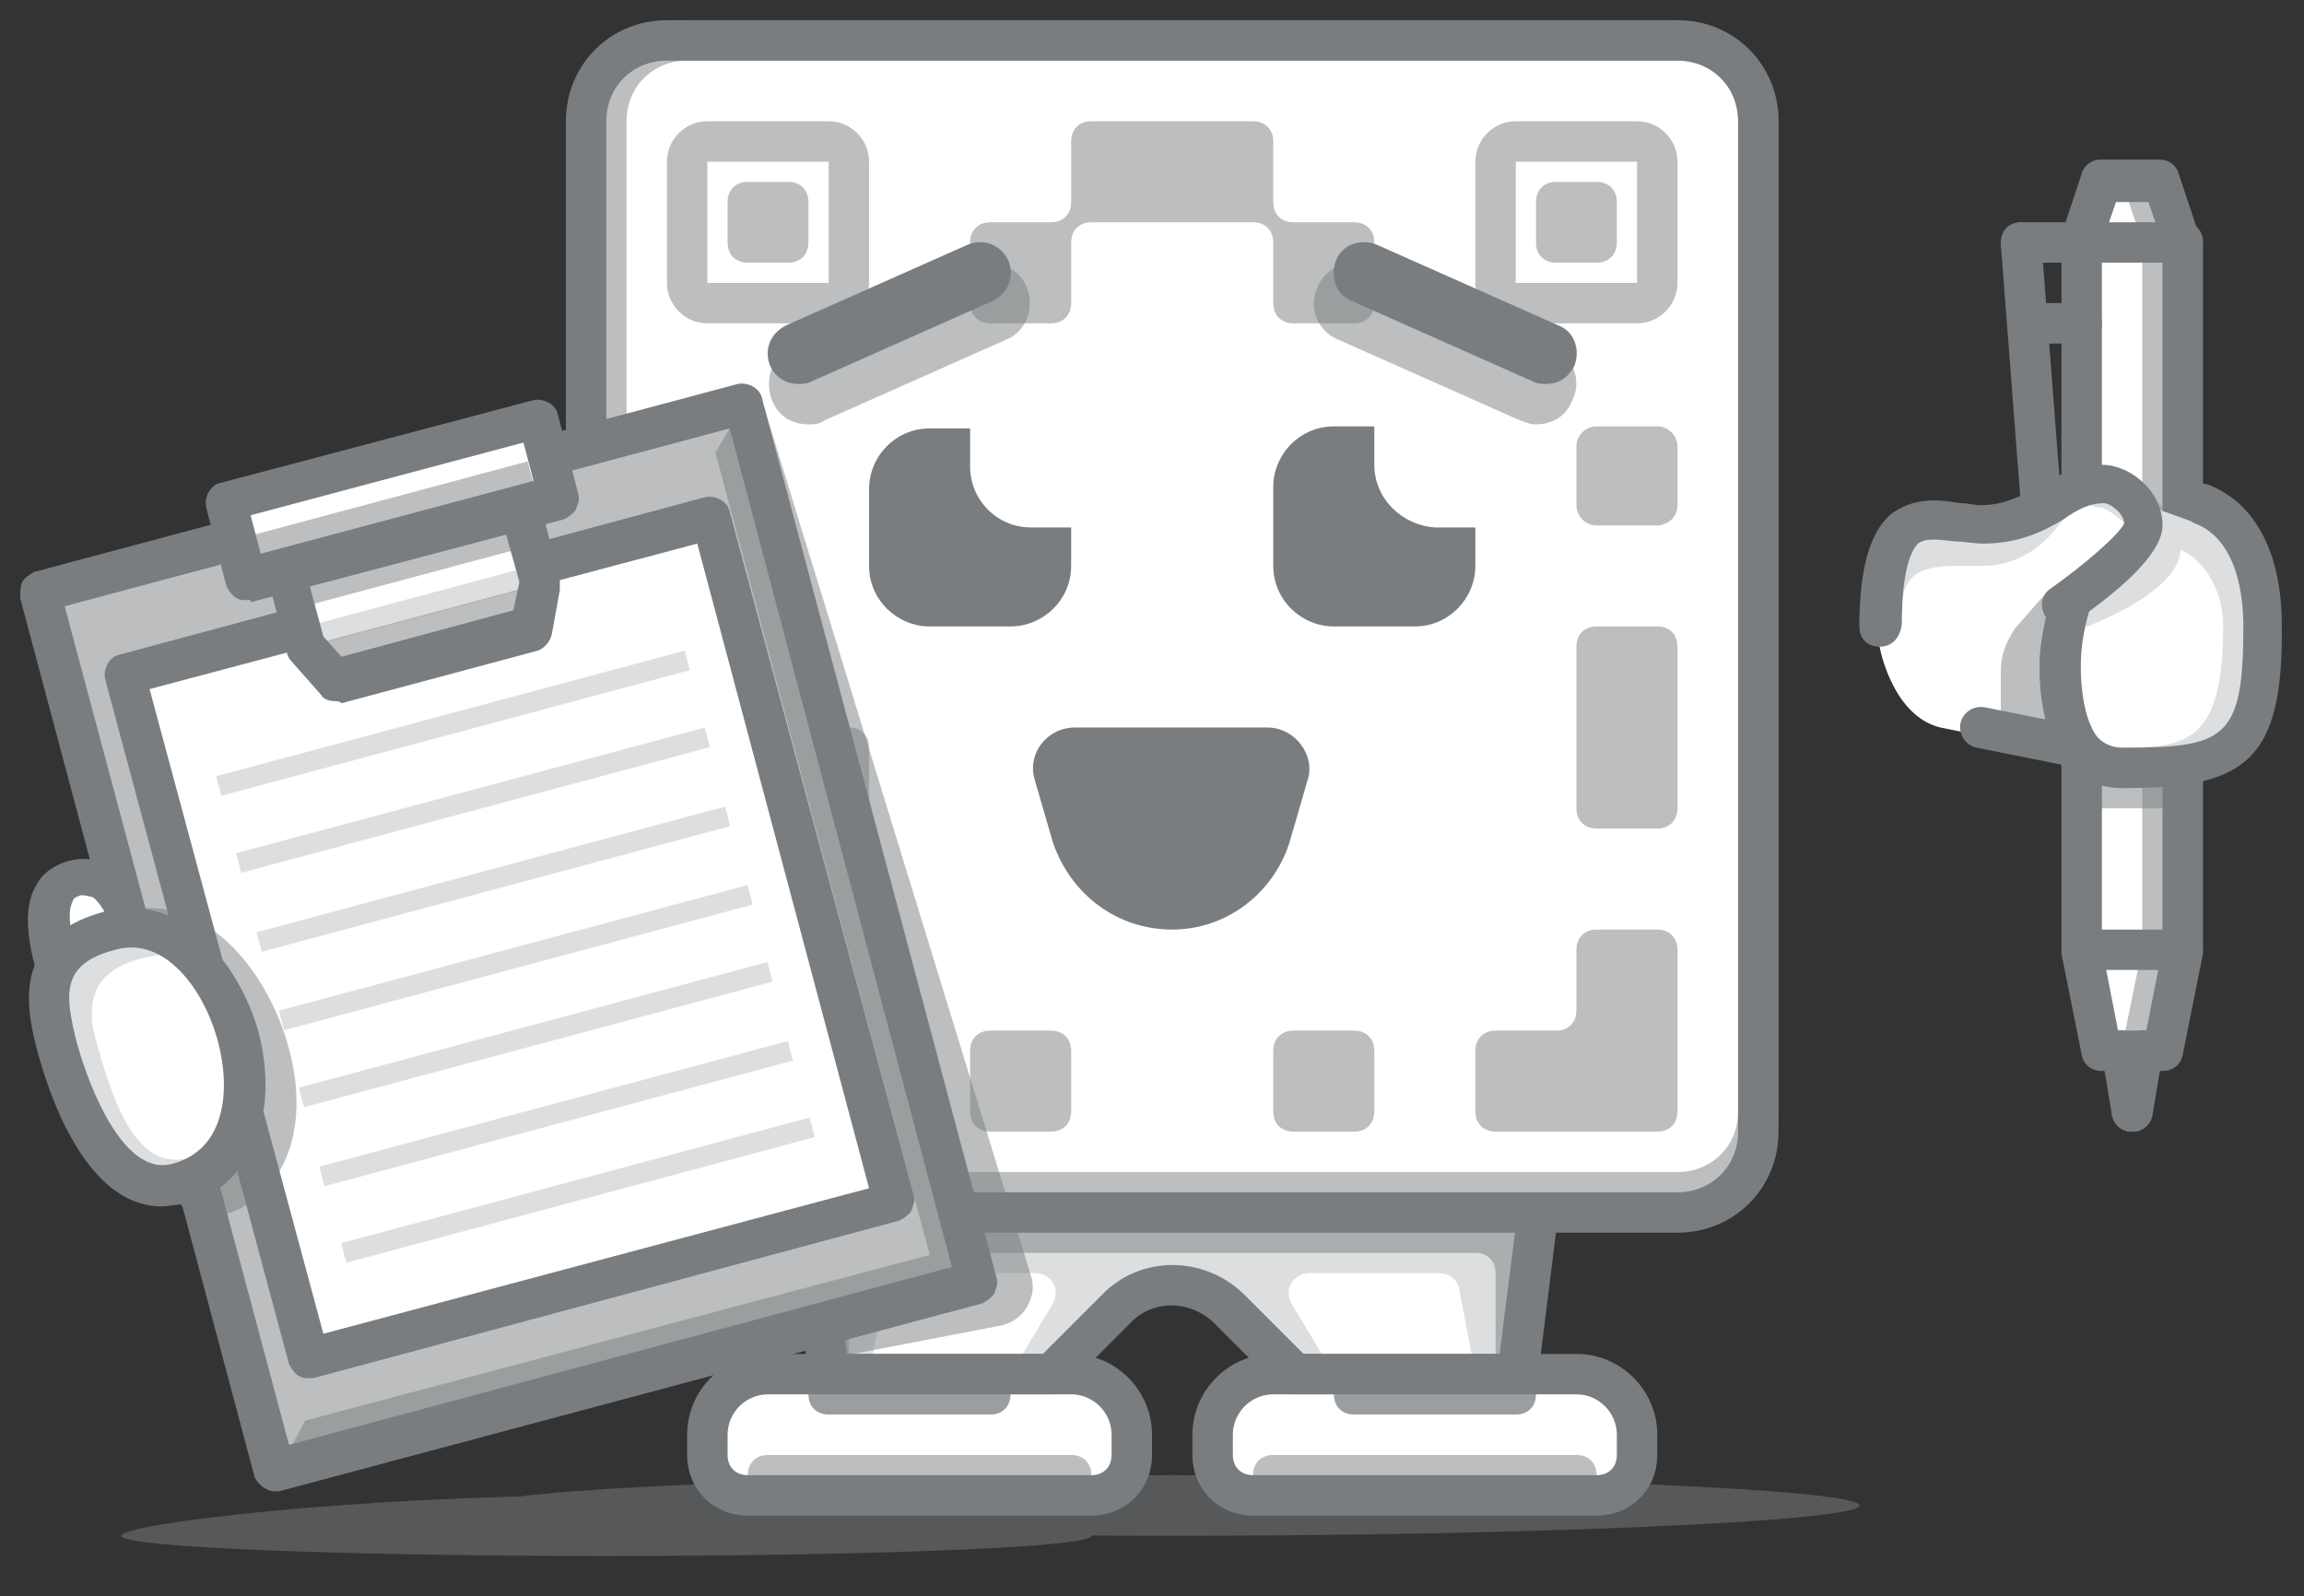 <?xml version="1.0" encoding="utf-8"?>
<!-- Generator: Adobe Illustrator 21.0.2, SVG Export Plug-In . SVG Version: 6.00 Build 0)  -->
<svg version="1.1" id="Ebene_1" xmlns="http://www.w3.org/2000/svg" xmlns:xlink="http://www.w3.org/1999/xlink" x="0px" y="0px"
	 width="114px" height="79px" viewBox="0 0 114 79" enable-background="new 0 0 114 79" xml:space="preserve">
<rect x="0" y="0" width="114" height="79" fill="#333333" stroke="none"/>
<g>
	<path fill="#FFFFFF" d="M100,26h-4.8C93,26,93,32,93,32s0.6,3.4,3,4l10,2c0,0-5.5-5.8,0-12c1.1-1.2-1-2.1-2.3-2
		C102.2,24.1,100.9,26.4,100,26z"/>
</g>
<g>
	<path fill="#FFFFFF" d="M37,74h17c1.1,0,2-0.9,2-2v-2c0-1.1-0.9-2-2-2H37c-1.1,0-2,0.9-2,2v2C35,73.1,35.9,74,37,74z"/>
</g>
<g>
	<path fill="#FFFFFF" d="M62,74h17c1.1,0,2-0.9,2-2v-2c0-1.1-0.9-2-2-2H62c-1.1,0-2,0.9-2,2v2C60,73.1,60.9,74,62,74z"/>
</g>
<g>
	<path fill="#FFFFFF" d="M59,60h-2H40l1,8h11l2.2-2.6c2-2.3,5.5-2.3,7.5,0L64,68h11l1-8H59z"/>
</g>
<g>
	<g>
		<g>
			<path fill="#797D80" d="M103,38c-0.1,0-0.1,0-0.2,0l-5-1c-0.5-0.1-0.9-0.6-0.8-1.2c0.1-0.5,0.6-0.9,1.2-0.8l5,1
				c0.5,0.1,0.9,0.6,0.8,1.2C103.9,37.7,103.5,38,103,38z"/>
		</g>
		<g>
			<polyline fill="#FFFFFF" points="103,12 103,35 103,38 103,47 104,52 107,52 108,47 108,38 108,35 108,12 			"/>
			<path fill="#797D80" d="M107,53h-3c-0.5,0-0.9-0.3-1-0.8l-1-5c0-0.1,0-0.1,0-0.2V12c0-0.6,0.4-1,1-1s1,0.4,1,1v34.9l0.8,4.1h1.4
				l0.8-4.1V12c0-0.6,0.4-1,1-1s1,0.4,1,1v35c0,0.1,0,0.1,0,0.2l-1,5C107.9,52.7,107.5,53,107,53z"/>
		</g>
		<g opacity="0.5">
			<path fill="#797D80" d="M107,26c-0.6,0-1-0.4-1-1V12c0-0.6,0.4-1,1-1s1,0.4,1,1v13C108,25.6,107.6,26,107,26z"/>
		</g>
		<g opacity="0.5">
			<polyline fill="#FFFFFF" points="106,52 107,47 107,39 			"/>
			<path fill="#797D80" d="M106,53c-0.1,0-0.1,0-0.2,0c-0.5-0.1-0.9-0.6-0.8-1.2l1-4.9V39c0-0.6,0.4-1,1-1s1,0.4,1,1v8
				c0,0.1,0,0.1,0,0.2l-1,5C106.9,52.7,106.5,53,106,53z"/>
		</g>
		<g>
			<line fill="#FFFFFF" x1="105" y1="52" x2="105.5" y2="55"/>
			<path fill="#797D80" d="M105.5,56c-0.5,0-0.9-0.3-1-0.8l-0.5-3c-0.1-0.5,0.3-1.1,0.8-1.2c0.5-0.1,1.1,0.3,1.2,0.8l0.5,3
				c0.1,0.5-0.3,1.1-0.8,1.2C105.6,56,105.6,56,105.5,56z"/>
		</g>
		<g>
			<line fill="#FFFFFF" x1="106" y1="52" x2="105.5" y2="55"/>
			<path fill="#797D80" d="M105.5,56c-0.1,0-0.1,0-0.2,0c-0.5-0.1-0.9-0.6-0.8-1.2l0.5-3c0.1-0.5,0.6-0.9,1.2-0.8
				c0.5,0.1,0.9,0.6,0.8,1.2l-0.5,3C106.4,55.7,106,56,105.5,56z"/>
		</g>
		<g>
			<polyline fill="#FFFFFF" points="108,12 107,9 104,9 103,12 			"/>
			<path fill="#797D80" d="M108,13c-0.4,0-0.8-0.3-0.9-0.7l-0.8-2.3h-1.6l-0.8,2.3c-0.2,0.5-0.7,0.8-1.3,0.6
				c-0.5-0.2-0.8-0.7-0.6-1.3l1-3c0.1-0.4,0.5-0.7,0.9-0.7h3c0.4,0,0.8,0.3,0.9,0.7l1,3c0.2,0.5-0.1,1.1-0.6,1.3
				C108.2,13,108.1,13,108,13z"/>
		</g>
		<g opacity="0.5">
			<line fill="#FFFFFF" x1="107" y1="12" x2="106" y2="9"/>
			<path fill="#797D80" d="M107,13c-0.4,0-0.8-0.3-0.9-0.7l-1-3c-0.2-0.5,0.1-1.1,0.6-1.3c0.5-0.2,1.1,0.1,1.3,0.6l1,3
				c0.2,0.5-0.1,1.1-0.6,1.3C107.2,13,107.1,13,107,13z"/>
		</g>
		<g>
			<path fill="#797D80" d="M108,48h-5c-0.6,0-1-0.4-1-1s0.4-1,1-1h5c0.6,0,1,0.4,1,1S108.6,48,108,48z"/>
		</g>
		<g>
			<line fill="#FFFFFF" x1="100" y1="12" x2="101" y2="25"/>
			<path fill="#797D80" d="M101,26c-0.5,0-1-0.4-1-0.9l-1-13c0-0.6,0.4-1,0.9-1.1c0.6,0,1,0.4,1.1,0.9l1,13
				C102,25.5,101.6,26,101,26C101.1,26,101,26,101,26z"/>
		</g>
		<g>
			<path fill="#797D80" d="M103,17h-2c-0.6,0-1-0.4-1-1s0.4-1,1-1h2c0.6,0,1,0.4,1,1S103.6,17,103,17z"/>
		</g>
		<g>
			<path fill="#797D80" d="M108,13h-8c-0.6,0-1-0.4-1-1s0.4-1,1-1h8c0.6,0,1,0.4,1,1S108.6,13,108,13z"/>
		</g>
		<g>
			<path fill="#FFFFFF" d="M109,26l-2.8-1c-4.2,0-4.2,7-4.2,7s-0.7,6,3,6c5.6,0,7-0.9,7-7C112,28.1,111.1,26.8,109,26z"/>
		</g>
		<g>
			<path fill="#797D80" d="M105,39c-1.1,0-2-0.4-2.7-1.2c-1.7-1.9-1.4-5.5-1.3-6c0.2-1.4,0.6-3.1,1.4-3.7c0.4-0.3,1.1-0.2,1.4,0.2
				c0.3,0.4,0.2,1-0.2,1.4c-0.2,0.3-0.5,1.4-0.6,2.4c-0.1,0.8-0.1,3.3,0.8,4.4c0.3,0.3,0.7,0.5,1.2,0.5c5.1,0,6-0.4,6-6
				c0-1.5-0.3-4.3-2.4-5.1c-0.5-0.2-0.8-0.8-0.6-1.3c0.2-0.5,0.8-0.8,1.3-0.6c2.3,0.9,3.6,3.4,3.6,6.9C113,37.8,111,39,105,39z
				 M103.6,29.8L103.6,29.8L103.6,29.8z M103.6,29.8L103.6,29.8L103.6,29.8z"/>
		</g>
		<g opacity="0.5">
			<path fill="#797D80" d="M107,40h-4c-0.6,0-1-0.4-1-1s0.4-1,1-1h4c0.6,0,1,0.4,1,1S107.6,40,107,40z"/>
		</g>
		<g>
			<path fill="#FFFFFF" d="M102,30c0,0,4-2.6,4-4c0-1.1-1.2-2-2-2c-2,0-3.2,2-6,2c-2.2,0-5-1.8-5,5"/>
			<path fill="#797D80" d="M93,32c-0.6,0-1-0.4-1-1c0-2.8,0.5-4.6,1.5-5.5c1.1-0.9,2.4-0.8,3.5-0.6c0.4,0,0.7,0.1,1,0.1
				c1.2,0,2.1-0.5,3-1c0.9-0.5,1.8-1,3-1c1.4,0,3,1.3,3,3c0,1.6-2.8,3.7-4.4,4.8c-0.5,0.3-1.1,0.2-1.4-0.3c-0.3-0.5-0.2-1.1,0.3-1.4
				c1.7-1.2,3.4-2.7,3.6-3.2c0-0.5-0.7-1-1-1c-0.7,0-1.3,0.3-2,0.8c-1,0.6-2.2,1.2-4,1.2c-0.4,0-0.9-0.1-1.3-0.1
				c-0.9-0.1-1.5-0.2-1.9,0.1c-0.3,0.3-0.8,1.2-0.8,4C94,31.6,93.6,32,93,32z"/>
		</g>
		<g opacity="0.25">
			<g>
				<path fill="#797D80" d="M105,39c-0.6,0-1-0.4-1-1s0.4-1,1-1c3.2,0,5-0.3,5-6c0-2.4-1.6-4-3-4c-0.6,0-1-0.4-1-1s0.4-1,1-1
					c2.7,0,5,2.7,5,6C112,37.7,109.4,39,105,39z"/>
			</g>
			<g>
				<path fill="#797D80" d="M103,31c-0.4,0-0.8-0.2-0.9-0.6c-0.2-0.5,0-1.1,0.5-1.3c1.6-0.7,3.2-1.7,3.4-2.1
					c-0.1-0.5-1.5-1.8-2.1-1.9c-0.6,0-1-0.4-1-1s0.5-1,1-1c1.4,0,4,2.4,4,4c0,1.8-2.9,3.2-4.6,3.9C103.3,31,103.1,31,103,31z"/>
			</g>
		</g>
		<g opacity="0.5">
			<g>
				<path fill="#797D80" d="M102,37l-3-1v-2.9c0-0.7,0.3-1.4,0.7-2l1.4-1.6L102,37z"/>
			</g>
		</g>
		<g opacity="0.25">
			<g>
				<path fill="#797D80" d="M100,25c-0.6,0.6-1.2,1-2,1c-0.2,0-0.4,0-0.6,0c-1.3,0-2.9-0.1-4.1,1.1C92.4,27.9,92,29.2,92,31
					c0,0.6,0.4,1,1,1s1-0.4,1-1c0-1.2,0.2-2.1,0.7-2.5c0.6-0.5,1.6-0.5,2.7-0.5c0.2,0,0.5,0,0.7,0c2.5,0,3.9-1.9,4.9-3.8
					C102,24.6,101,24.9,100,25z"/>
			</g>
		</g>
	</g>
</g>
<g>
	<path fill="#FFFFFF" d="M33,60h50c2.2,0,4-1.8,4-4V6c0-2.2-1.8-4-4-4H33c-2.2,0-4,1.8-4,4v50C29,58.2,30.8,60,33,60z"/>
</g>
<g>
	<g>
		<g opacity="0.25">
			<path fill="#797D80" d="M72,60H58v4l6,4h2l-2.1-3.5C63.5,63.8,64,63,64.8,63h6.4c0.5,0,0.9,0.3,1,0.8L73,68h2v-8H72z"/>
		</g>
		<g opacity="0.25">
			<path fill="#797D80" d="M44,60h14v4l-6,4h-2l2.1-3.5c0.4-0.7-0.1-1.5-0.9-1.5h-6.4c-0.5,0-0.9,0.3-1,0.8L43,68h-2v-8H44z"/>
		</g>
	</g>
	<g opacity="0.5">
		<g>
			<path fill="#797D80" d="M92,74.5c0,0.8-16.6,1.5-34,1.5s-34-0.7-34-1.5S40.6,73,58,73S92,73.7,92,74.5z"/>
		</g>
		<g>
			<path fill="#797D80" d="M54,76c0,0.6-11.7,1-24,1S6,76.6,6,76s11.7-2,24-2S54,75.4,54,76z"/>
		</g>
	</g>
	<g>
		<path fill="#797D80" d="M79,75H62c-1.7,0-3-1.3-3-3v-1c0-2.2,1.8-4,4-4h15c2.2,0,4,1.8,4,4v1C82,73.7,80.7,75,79,75z M63,69
			c-1.1,0-2,0.9-2,2v1c0,0.6,0.4,1,1,1h17c0.6,0,1-0.4,1-1v-1c0-1.1-0.9-2-2-2H63z"/>
	</g>
	<g opacity="0.75">
		<path fill="#797D80" d="M75,70h-8c-0.6,0-1-0.4-1-1s0.4-1,1-1h8c0.6,0,1,0.4,1,1S75.6,70,75,70z"/>
	</g>
	<g opacity="0.5">
		<path fill="#797D80" d="M78,74H63c-0.6,0-1-0.4-1-1s0.4-1,1-1h15c0.6,0,1,0.4,1,1S78.6,74,78,74z"/>
	</g>
	<g opacity="0.5">
		<path fill="#797D80" d="M53,74H38c-0.6,0-1-0.4-1-1s0.4-1,1-1h15c0.6,0,1,0.4,1,1S53.6,74,53,74z"/>
	</g>
	<g opacity="0.5">
		<path fill="#797D80" d="M75,68c-0.6,0-1-0.4-1-1v-4c0-0.6-0.4-1-1-1H43c-0.6,0-1,0.4-1,1v4c0,0.6-0.4,1-1,1s-1-0.4-1-1v-4
			c0-1.7,1.3-3,3-3h30c1.7,0,3,1.3,3,3v4C76,67.6,75.6,68,75,68z"/>
	</g>
	<g opacity="0.75">
		<path fill="#797D80" d="M49,70h-8c-0.6,0-1-0.4-1-1s0.4-1,1-1h8c0.6,0,1,0.4,1,1S49.6,70,49,70z"/>
	</g>
	<g>
		<path fill="#797D80" d="M54,75H37c-1.7,0-3-1.3-3-3v-1c0-2.2,1.8-4,4-4h15c2.2,0,4,1.8,4,4v1C57,73.7,55.7,75,54,75z M38,69
			c-1.1,0-2,0.9-2,2v1c0,0.6,0.4,1,1,1h17c0.6,0,1-0.4,1-1v-1c0-1.1-0.9-2-2-2H38z"/>
	</g>
	<g>
		<path fill="#797D80" d="M75,69H64c-0.3,0-0.5-0.1-0.7-0.3l-3.2-3.2c-1.2-1.2-3.1-1.2-4.2,0l-3.2,3.2C52.5,68.9,52.3,69,52,69H41
			c-0.5,0-0.9-0.4-1-0.9l-1-8c-0.1-0.5,0.3-1,0.9-1.1c0.5-0.1,1,0.3,1.1,0.9l0.9,7.1h9.7l2.9-2.9c1.9-2,5.1-2,7.1,0l2.9,2.9h9.7
			l0.9-7.1c0.1-0.5,0.6-0.9,1.1-0.9c0.5,0.1,0.9,0.6,0.9,1.1l-1,8C75.9,68.6,75.5,69,75,69z"/>
	</g>
</g>
<g>
	<g>
		<path fill="#797D80" d="M83,61H33c-2.8,0-5-2.2-5-5V6c0-2.8,2.2-5,5-5h50c2.8,0,5,2.2,5,5v50C88,58.8,85.8,61,83,61z M33,3
			c-1.7,0-3,1.3-3,3v50c0,1.7,1.3,3,3,3h50c1.7,0,3-1.3,3-3V6c0-1.7-1.3-3-3-3H33z"/>
	</g>
	<g opacity="0.5">
		<path fill="#797D80" d="M83,60H34c-2.8,0-5-2.2-5-5V6c0-2.8,2.2-5,5-5h49c2.8,0,5,2.2,5,5v49C88,57.8,85.8,60,83,60z M34,3
			c-1.7,0-3,1.3-3,3v49c0,1.7,1.3,3,3,3h49c1.7,0,3-1.3,3-3V6c0-1.7-1.3-3-3-3H34z"/>
	</g>
	<g opacity="0.5">
		<g>
			<path fill="#797D80" d="M81,8v6h-6V8H81 M81,6h-6c-1.1,0-2,0.9-2,2v6c0,1.1,0.9,2,2,2h6c1.1,0,2-0.9,2-2V8C83,6.9,82.1,6,81,6
				L81,6z"/>
		</g>
	</g>
	<g opacity="0.5">
		<g>
			<path fill="#797D80" d="M41,8v6h-6V8H41 M41,6h-6c-1.1,0-2,0.9-2,2v6c0,1.1,0.9,2,2,2h6c1.1,0,2-0.9,2-2V8C43,6.9,42.1,6,41,6
				L41,6z"/>
		</g>
	</g>
	<g opacity="0.5">
		<g>
			<path fill="#797D80" d="M41,48v6h-6v-6H41 M41,46h-6c-1.1,0-2,0.9-2,2v6c0,1.1,0.9,2,2,2h6c1.1,0,2-0.9,2-2v-6
				C43,46.9,42.1,46,41,46L41,46z"/>
		</g>
	</g>
	<g opacity="0.5">
		<g>
			<path fill="#797D80" d="M39,13h-2c-0.6,0-1-0.4-1-1v-2c0-0.6,0.4-1,1-1h2c0.6,0,1,0.4,1,1v2C40,12.6,39.6,13,39,13z"/>
		</g>
	</g>
	<g opacity="0.5">
		<g>
			<path fill="#797D80" d="M79,13h-2c-0.6,0-1-0.4-1-1v-2c0-0.6,0.4-1,1-1h2c0.6,0,1,0.4,1,1v2C80,12.6,79.6,13,79,13z"/>
		</g>
	</g>
	<g opacity="0.5">
		<g>
			<path fill="#797D80" d="M67,56h-3c-0.6,0-1-0.4-1-1v-3c0-0.6,0.4-1,1-1h3c0.6,0,1,0.4,1,1v3C68,55.6,67.6,56,67,56z"/>
		</g>
	</g>
	<g opacity="0.5">
		<g>
			<path fill="#797D80" d="M52,56h-3c-0.6,0-1-0.4-1-1v-3c0-0.6,0.4-1,1-1h3c0.6,0,1,0.4,1,1v3C53,55.6,52.6,56,52,56z"/>
		</g>
	</g>
	<g opacity="0.5">
		<g>
			<path fill="#797D80" d="M82,41h-3c-0.6,0-1-0.4-1-1v-8c0-0.6,0.4-1,1-1h3c0.6,0,1,0.4,1,1v8C83,40.6,82.6,41,82,41z"/>
		</g>
	</g>
	<g opacity="0.5">
		<g>
			<path fill="#797D80" d="M67,11h-1h-2c-0.6,0-1-0.4-1-1V8V7c0-0.6-0.4-1-1-1h-8c-0.6,0-1,0.4-1,1v1v2c0,0.6-0.4,1-1,1h-2h-1
				c-0.6,0-1,0.4-1,1v3c0,0.6,0.4,1,1,1h3c0.6,0,1-0.4,1-1v-1v-2c0-0.6,0.4-1,1-1h1h1h6c0.6,0,1,0.4,1,1v2v1c0,0.6,0.4,1,1,1h3
				c0.6,0,1-0.4,1-1v-3C68,11.4,67.6,11,67,11z"/>
		</g>
	</g>
	<g opacity="0.5">
		<g>
			<path fill="#797D80" d="M37,31h-3c-0.6,0-1-0.4-1-1v-8c0-0.6,0.4-1,1-1h3c0.6,0,1,0.4,1,1v8C38,30.6,37.6,31,37,31z"/>
		</g>
	</g>
	<g opacity="0.5">
		<g>
			<path fill="#797D80" d="M42,41h-8c-0.6,0-1-0.4-1-1v-3c0-0.6,0.4-1,1-1h8c0.6,0,1,0.4,1,1v3C43,40.6,42.6,41,42,41z"/>
		</g>
	</g>
	<g opacity="0.5">
		<g>
			<path fill="#797D80" d="M78,47v3c0,0.6-0.4,1-1,1h-3c-0.6,0-1,0.4-1,1v3c0,0.6,0.4,1,1,1h8c0.6,0,1-0.4,1-1v-4v-4
				c0-0.6-0.4-1-1-1h-3C78.4,46,78,46.4,78,47z"/>
		</g>
	</g>
	<g opacity="0.5">
		<g>
			<path fill="#797D80" d="M39,53h-2c-0.6,0-1-0.4-1-1v-2c0-0.6,0.4-1,1-1h2c0.6,0,1,0.4,1,1v2C40,52.6,39.6,53,39,53z"/>
		</g>
	</g>
</g>
<g opacity="0.5">
	<g>
		<path fill="#797D80" d="M82,26H79c-0.6,0-1-0.5-1-1v-2.9c0-0.6,0.5-1,1-1H82c0.6,0,1,0.5,1,1V25C83,25.6,82.5,26,82,26z"/>
	</g>
</g>
<g>
	<g>
		<path fill="#797D80" d="M62.7,36h-9.5c-1.4,0-2.4,1.3-2,2.6l0.9,3.1C53,44.3,55.3,46,58,46h0c2.7,0,5-1.8,5.8-4.3l0.9-3.1
			C65.1,37.4,64.1,36,62.7,36z"/>
	</g>
	<g>
		<path fill="#797D80" d="M53,28v-1.9c0,0,0,0,0,0H51c-1.7,0-3-1.4-3-3v-1.9c0,0,0,0,0,0H46c-1.7,0-3,1.4-3,3V28c0,1.7,1.4,3,3,3H50
			C51.6,31,53,29.7,53,28z"/>
	</g>
	<g>
		<path fill="#797D80" d="M68,23v-1.9c0,0,0,0,0,0H66c-1.7,0-3,1.4-3,3V28c0,1.7,1.4,3,3,3H70c1.7,0,3-1.4,3-3v-1.9c0,0,0,0,0,0H71
			C69.4,26,68,24.7,68,23z"/>
	</g>
</g>
<g>
	<g opacity="0.5">
		<path fill="#797D80" d="M76,21c-0.3,0-0.5-0.1-0.8-0.2l-9-4c-1-0.4-1.5-1.6-1-2.6c0.4-1,1.6-1.5,2.6-1l9,4c1,0.4,1.5,1.6,1,2.6
			C77.5,20.6,76.8,21,76,21z"/>
	</g>
	<g>
		<path fill="#797D80" d="M76.5,19c-0.2,0-0.4,0-0.6-0.1l-9-4c-0.8-0.3-1.1-1.2-0.8-2c0.3-0.8,1.2-1.1,2-0.8l9,4
			c0.8,0.3,1.1,1.2,0.8,2C77.6,18.7,77.1,19,76.5,19z"/>
	</g>
	<g opacity="0.5">
		<path fill="#797D80" d="M40,21c-0.8,0-1.5-0.4-1.8-1.2c-0.4-1,0-2.2,1-2.6l9-4c1-0.4,2.2,0,2.6,1s0,2.2-1,2.6l-9,4
			C40.5,21,40.3,21,40,21z"/>
	</g>
	<g>
		<path fill="#797D80" d="M39.5,19c-0.6,0-1.1-0.3-1.4-0.9c-0.3-0.8,0-1.6,0.8-2l9-4c0.8-0.3,1.6,0,2,0.8c0.3,0.8,0,1.6-0.8,2l-9,4
			C39.9,19,39.7,19,39.5,19z"/>
	</g>
</g>
<g>
	<g>
		
			<rect x="7.2" y="23.9" transform="matrix(0.966 -0.259 0.259 0.966 -11.148 8.106)" fill="#FFFFFF" width="36" height="45"/>
	</g>
	<g opacity="0.5">
		
			<rect x="7.2" y="23.9" transform="matrix(0.966 -0.259 0.259 0.966 -11.148 8.106)" fill="#797D80" width="36" height="45"/>
	</g>
	<g>
		<g opacity="0.5">
			<path fill="#797D80" d="M41.6,67.2c-0.5,0-0.9-0.3-1-0.8c-0.1-0.5,0.2-1.1,0.8-1.2l7.8-1.5L35.8,20.3c-0.2-0.5,0.1-1.1,0.7-1.2
				c0.5-0.2,1.1,0.1,1.2,0.7L51,63.1c0.2,0.5,0.1,1.1-0.2,1.6c-0.3,0.5-0.8,0.8-1.3,0.9l-7.8,1.5C41.7,67.2,41.6,67.2,41.6,67.2z"/>
		</g>
		<g>
			<path fill="#797D80" d="M13.6,73.8c-0.4,0-0.8-0.3-1-0.7L1,29.6C1,29.3,1,29,1.1,28.8c0.1-0.2,0.4-0.4,0.6-0.5L36.5,19
				c0.5-0.1,1.1,0.2,1.2,0.7l11.6,43.5c0.1,0.3,0,0.5-0.1,0.8c-0.1,0.2-0.4,0.4-0.6,0.5l-34.8,9.3C13.8,73.8,13.7,73.8,13.6,73.8z
				 M3.2,30l11.1,41.5l32.8-8.8L36.1,21.2L3.2,30z"/>
		</g>
		<g>
			
				<rect x="10.2" y="28.9" transform="matrix(0.966 -0.259 0.259 0.966 -11.148 8.106)" fill="#FFFFFF" width="30" height="35"/>
			<path fill="#797D80" d="M15.3,68.2c-0.2,0-0.3,0-0.5-0.1c-0.2-0.1-0.4-0.4-0.5-0.6L5.2,33.6c-0.1-0.5,0.2-1.1,0.7-1.2l29-7.8
				c0.5-0.1,1.1,0.2,1.2,0.7l9.1,33.8c0.1,0.3,0,0.5-0.1,0.8c-0.1,0.2-0.4,0.4-0.6,0.5l-29,7.8C15.4,68.2,15.3,68.2,15.3,68.2z
				 M7.4,34.1L16,66l27-7.2l-8.5-31.9L7.4,34.1z"/>
		</g>
		<g>
			<polygon fill="#FFFFFF" points="26.3,31.1 26.7,28.9 25.7,25 14.1,28.1 15.1,32 16.6,33.7 			"/>
			<path fill="#797D80" d="M16.6,34.7c-0.3,0-0.6-0.1-0.7-0.3l-1.5-1.7c-0.1-0.1-0.2-0.3-0.2-0.4l-1-3.9c-0.1-0.5,0.2-1.1,0.7-1.2
				l11.6-3.1c0.5-0.1,1.1,0.2,1.2,0.7l1,3.9c0,0.1,0,0.3,0,0.5l-0.4,2.2c-0.1,0.4-0.4,0.7-0.7,0.8l-9.7,2.6
				C16.8,34.7,16.7,34.7,16.6,34.7z M16,31.5l0.9,1l8.5-2.3l0.3-1.4L25,26.3l-9.7,2.6L16,31.5z M26.3,31.1L26.3,31.1L26.3,31.1z"/>
		</g>
		<g>
			
				<rect x="11.4" y="22.7" transform="matrix(0.966 -0.259 0.259 0.966 -5.722 5.858)" fill="#FFFFFF" width="16" height="4"/>
			<path fill="#797D80" d="M12.2,29.7c-0.2,0-0.3,0-0.5-0.1c-0.2-0.1-0.4-0.4-0.5-0.6l-1-3.9c-0.1-0.5,0.2-1.1,0.7-1.2l15.5-4.1
				c0.5-0.1,1.1,0.2,1.2,0.7l1,3.9c0.1,0.3,0,0.5-0.1,0.8c-0.1,0.2-0.4,0.4-0.6,0.5l-15.5,4.1C12.4,29.6,12.3,29.7,12.2,29.7z
				 M12.4,25.5l0.5,1.9l13.5-3.6l-0.5-1.9L12.4,25.5z"/>
		</g>
		<g>
			<line fill="#FFFFFF" x1="25.7" y1="25" x2="14.1" y2="28.1"/>
			<path fill="#797D80" d="M14.1,29.1c-0.4,0-0.8-0.3-1-0.7c-0.1-0.5,0.2-1.1,0.7-1.2l11.6-3.1c0.5-0.1,1.1,0.2,1.2,0.7
				S26.5,25.9,26,26l-11.6,3.1C14.3,29.1,14.2,29.1,14.1,29.1z"/>
		</g>
		<g opacity="0.5">
			<g>
				
					<rect x="14.2" y="26.6" transform="matrix(0.966 -0.259 0.259 0.966 -6.445 6.158)" fill="#797D80" width="12" height="2"/>
			</g>
		</g>
		<g opacity="0.5">
			<g>
				
					<rect x="12.6" y="24.6" transform="matrix(0.966 -0.259 0.259 0.966 -5.963 5.958)" fill="#797D80" width="14" height="2"/>
			</g>
		</g>
		<g opacity="0.5">
			<g>
				<polygon fill="#797D80" points="26.3,31.1 26.7,28.9 15.1,32 16.6,33.7 				"/>
			</g>
		</g>
		<g opacity="0.25">
			<g>
				
					<rect x="14.8" y="29.5" transform="matrix(0.966 -0.259 0.259 0.966 -7.048 6.407)" fill="#797D80" width="12" height="1"/>
			</g>
		</g>
		<g opacity="0.25">
			<g>
				
					<rect x="12.4" y="43" transform="matrix(0.966 -0.259 0.259 0.966 -10.425 7.806)" fill="#797D80" width="24" height="1"/>
			</g>
		</g>
		<g opacity="0.25">
			<g>
				
					<rect x="11.4" y="39.1" transform="matrix(0.966 -0.259 0.259 0.966 -9.46 7.406)" fill="#797D80" width="24" height="1"/>
			</g>
		</g>
		<g opacity="0.25">
			<g>
				
					<rect x="10.4" y="35.3" transform="matrix(0.966 -0.259 0.259 0.966 -8.495 7.007)" fill="#797D80" width="24" height="1"/>
			</g>
		</g>
		<g opacity="0.25">
			<g>
				
					<rect x="13.5" y="46.9" transform="matrix(0.966 -0.259 0.259 0.966 -11.389 8.206)" fill="#797D80" width="24" height="1"/>
			</g>
		</g>
		<g opacity="0.25">
			<g>
				
					<rect x="14.5" y="50.7" transform="matrix(0.966 -0.259 0.259 0.966 -12.354 8.605)" fill="#797D80" width="24" height="1"/>
			</g>
		</g>
		<g opacity="0.25">
			<g>
				
					<rect x="15.5" y="54.6" transform="matrix(0.966 -0.259 0.259 0.966 -13.319 9.005)" fill="#797D80" width="24" height="1"/>
			</g>
		</g>
		<g opacity="0.25">
			<g>
				
					<rect x="16.6" y="58.4" transform="matrix(0.966 -0.259 0.259 0.966 -14.284 9.404)" fill="#797D80" width="24" height="1"/>
			</g>
		</g>
		<g opacity="0.5">
			<g>
				<polygon fill="#797D80" points="47.2,62.8 36.1,21.2 35.4,22.4 46,62.1 15.1,70.3 14.4,71.6 				"/>
			</g>
		</g>
	</g>
	<g>
		<path fill="#FFFFFF" d="M3.7,43.4C7.6,42.3,8,55.7,8,55.7c-3.3,0.9-4.3-4.3-5-7C2.5,46.7,1.6,43.9,3.7,43.4z"/>
		<path fill="#797D80" d="M7.3,56.8c-0.6,0-1.1-0.1-1.6-0.4c-2-1.2-2.8-4.3-3.4-6.6l-0.3-1c-0.5-1.7-1-3.7-0.2-5
			c0.3-0.6,0.9-1,1.6-1.2l0,0c0.8-0.2,1.5-0.1,2.2,0.4C8.5,44.9,9,53.9,9,55.6c0,0.5-0.3,0.9-0.7,1C7.9,56.7,7.6,56.8,7.3,56.8z
			 M4,44.3c-0.3,0.1-0.4,0.2-0.4,0.3c-0.4,0.7,0.1,2.4,0.4,3.5l0.3,1.1c0.5,1.8,1.2,4.6,2.5,5.4c0.1,0.1,0.2,0.1,0.3,0.1
			c-0.2-3.9-1.1-9.2-2.5-10.3C4.2,44.3,4.1,44.3,4,44.3L4,44.3z"/>
	</g>
	<g>
		<path fill="#FFFFFF" d="M5.4,46c5.8-1.6,9.9,10.8,3.4,12.6"/>
		<path fill="#797D80" d="M8.8,59.6c-0.4,0-0.8-0.3-1-0.7c-0.1-0.5,0.2-1.1,0.7-1.2c2.7-0.7,2.9-3.7,2.3-6c-0.7-2.7-2.8-5.2-5.2-4.6
			c-0.5,0.1-1.1-0.2-1.2-0.7c-0.1-0.5,0.2-1.1,0.7-1.2c3.6-1,6.6,2.4,7.6,6c0.9,3.5,0.1,7.4-3.7,8.5C9,59.5,8.9,59.6,8.8,59.6z"/>
	</g>
	<g opacity="0.5">
		<path fill="#FFFFFF" d="M6.5,46c5.8-1.6,10.7,11.5,4.1,13.2"/>
		<path fill="#797D80" d="M10.6,60.2c-0.4,0-0.8-0.3-1-0.7c-0.1-0.5,0.2-1.1,0.7-1.2c3.2-0.9,2.3-5.1,2.1-5.9
			c-0.8-3.1-3.2-6.1-5.7-5.4c-0.5,0.1-1.1-0.2-1.2-0.7c-0.1-0.5,0.2-1.1,0.7-1.2c3.7-1,7,2.7,8.1,6.8c1.1,4.1-0.3,7.5-3.5,8.3
			C10.8,60.2,10.7,60.2,10.6,60.2z"/>
	</g>
	<g>
		<path fill="#FFFFFF" d="M5.4,46c5.8-1.6,9.9,10.8,3.4,12.6"/>
		<path fill="#797D80" d="M8.8,59.6c-0.4,0-0.8-0.3-1-0.7c-0.1-0.5,0.2-1.1,0.7-1.2c2.7-0.7,2.9-3.7,2.3-6c-0.7-2.7-2.8-5.2-5.2-4.6
			c-0.5,0.1-1.1-0.2-1.2-0.7c-0.1-0.5,0.2-1.1,0.7-1.2c3.6-1,6.6,2.4,7.6,6c0.9,3.5,0.1,7.4-3.7,8.5C9,59.5,8.9,59.6,8.8,59.6z"/>
	</g>
	<g>
		<path fill="#FFFFFF" d="M5.4,46c5.8-1.6,9.9,10.8,3.4,12.6c-3.3,0.9-5.2-4-5.9-6.7C2.3,49.8,1.6,47,5.4,46z"/>
		<path fill="#797D80" d="M8,59.7c-3.8,0-5.6-5.7-6.1-7.5c-0.5-1.9-1.6-5.8,3.3-7.1l0,0c3.6-1,6.6,2.4,7.6,6
			c0.9,3.5,0.1,7.4-3.7,8.5C8.7,59.6,8.3,59.7,8,59.7z M5.7,47c-2.7,0.7-2.5,2.2-1.9,4.6c0.7,2.5,2.4,6.6,4.7,6
			c2.7-0.7,2.9-3.7,2.3-6C10.1,48.9,8.1,46.3,5.7,47L5.7,47z M5.4,46L5.4,46L5.4,46z"/>
	</g>
	<g opacity="0.25">
		<path fill="#797D80" d="M8.7,59.4c-3.8,0-5.2-5.2-5.9-7.6c-0.5-1.7-0.2-3.3,0.6-4.4c1-1.3,2.7-2.1,5.1-2.2l0.1,2
			c-1.8,0.1-3,0.6-3.6,1.4c-0.6,0.8-0.5,2-0.3,2.7c1.1,4.1,2.3,6.6,4.7,6l0.5,1.9C9.6,59.4,9.1,59.4,8.7,59.4z"/>
	</g>
</g>
</svg>
